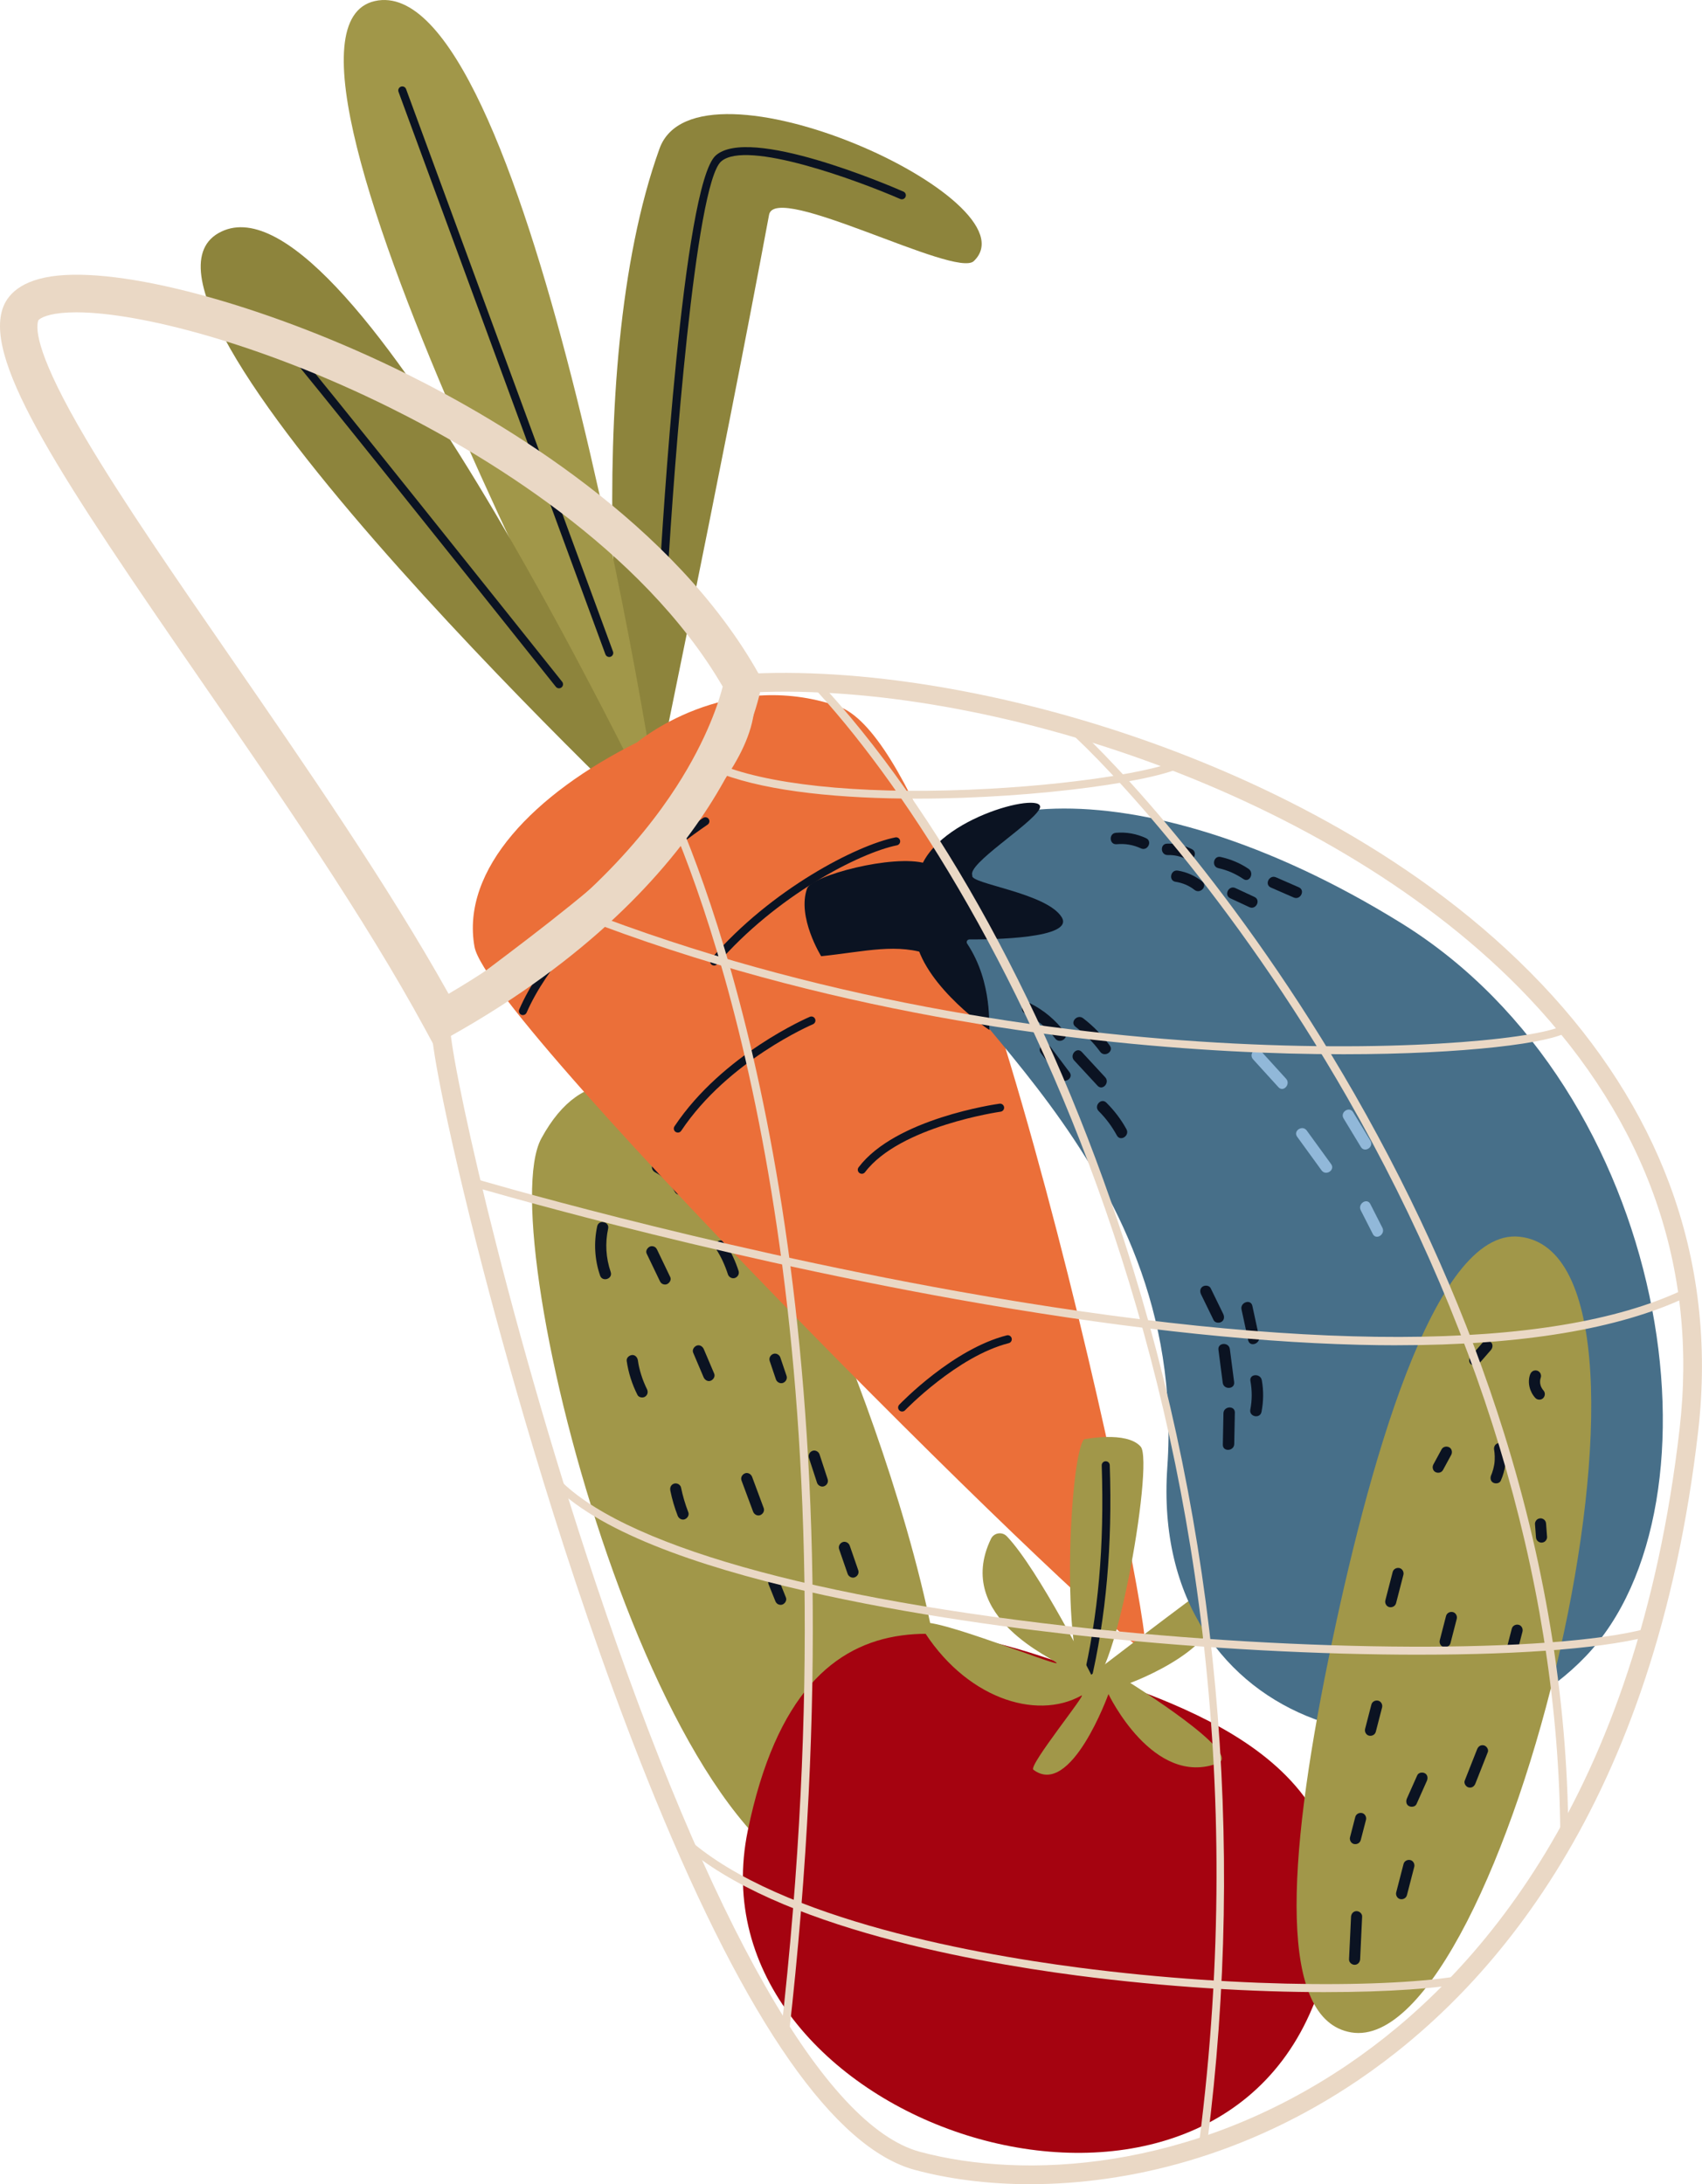 <svg xmlns="http://www.w3.org/2000/svg" width="841.83" height="1080" viewBox="0 0 841.83 1080"><g id="a"/><g id="b"><g id="c"><g id="d"><g><path d="M267.76 562.89c-25.79 47.32 60.34 379.12 158.26 371.51 97.93-7.61-3.65-263.15-23.28-301.95-19.63-38.8-93.61-145.48-134.98-69.56z" fill="#a19749"/><g><path d="M365.3 628.39c-1.57-4.84-3.76-9.49-6.46-13.8-.77-1.23-2.64-1.65-3.83-.78-1.24.9-1.61 2.52-.78 3.83.66 1.04 1.28 2.11 1.87 3.19.28.51.54 1.02.8 1.53.04.09.15.3.18.37.12.25.24.51.36.76 1.01 2.16 1.87 4.39 2.61 6.66.45 1.38 2.12 2.28 3.51 1.74 1.41-.54 2.22-2.03 1.74-3.51z" fill="#0b1322"/><path d="M389.03 680.28c-1.02-3.03-2.05-6.06-3.07-9.08-.46-1.37-2.11-2.28-3.51-1.74-1.4.54-2.24 2.04-1.74 3.51 1.02 3.03 2.05 6.06 3.07 9.08.46 1.37 2.11 2.28 3.51 1.74 1.4-.54 2.24-2.04 1.74-3.51z" fill="#0b1322"/><path d="M409.36 731.38c-1.33-4.08-2.67-8.16-4-12.25-.45-1.38-2.12-2.28-3.51-1.74-1.41.54-2.22 2.03-1.74 3.51l4 12.25c.45 1.38 2.12 2.28 3.51 1.74 1.41-.54 2.22-2.03 1.74-3.51z" fill="#0b1322"/><path d="M331.53 631.5c-2.15-4.48-4.3-8.96-6.45-13.43-.33-.68-.66-1.22-1.36-1.58-.61-.31-1.49-.41-2.14-.16-1.26.49-2.41 2.11-1.74 3.51 2.15 4.48 4.3 8.96 6.45 13.43.33.68.66 1.22 1.36 1.58.61.31 1.49.41 2.14.16 1.26-.49 2.41-2.11 1.74-3.51z" fill="#0b1322"/><path d="M353.25 679.21c-1.72-4.04-3.43-8.08-5.15-12.12-.56-1.33-2.04-2.31-3.51-1.74-1.31.51-2.35 2.08-1.74 3.51 1.72 4.04 3.43 8.08 5.15 12.12.56 1.33 2.04 2.31 3.51 1.74 1.31-.51 2.35-2.08 1.74-3.51z" fill="#0b1322"/><path d="M377.74 745.68c-1.91-5.15-3.83-10.29-5.74-15.44-.5-1.35-2.08-2.29-3.51-1.74-1.36.53-2.28 2.05-1.74 3.51 1.91 5.14 3.83 10.29 5.74 15.43.5 1.36 2.08 2.29 3.51 1.74 1.36-.53 2.28-2.05 1.74-3.51z" fill="#0b1322"/><path d="M302.06 628.95c-2.38-6.91-2.82-14.29-1.27-21.43.76-3.49-4.65-4.66-5.41-1.17-1.75 8.08-1.26 16.55 1.43 24.37 1.16 3.36 6.41 1.62 5.25-1.76z" fill="#0b1322"/><path d="M319.92 686.7c-.09-.17-.17-.35-.26-.52.1.21.08.16-.06-.14-.12-.26-.25-.53-.37-.79-.28-.62-.54-1.24-.8-1.87-.47-1.17-.9-2.36-1.27-3.56-.38-1.2-.71-2.42-1-3.64-.08-.33-.15-.66-.22-.99-.01-.07-.11-.53-.13-.65-.12-.64-.22-1.28-.31-1.92-.21-1.43-1.34-2.77-2.92-2.61-1.38.14-2.83 1.38-2.61 2.92.86 5.91 2.65 11.5 5.34 16.83.65 1.3 2.72 1.59 3.84.78 1.33-.96 1.48-2.45.78-3.83z" fill="#0b1322"/><path d="M340.43 747.71c-1.55-4.01-2.76-8.14-3.62-12.35-.13-.63-.82-1.3-1.36-1.58-.61-.31-1.49-.41-2.14-.16-1.54.59-2.05 1.98-1.74 3.51.86 4.21 2.07 8.34 3.62 12.35.52 1.35 2.07 2.3 3.51 1.74 1.35-.52 2.3-2.06 1.74-3.51z" fill="#0b1322"/><path d="M424.5 776.42l-4.21-12.17c-.47-1.37-2.1-2.28-3.51-1.74-1.39.54-2.25 2.04-1.74 3.51l4.21 12.17c.47 1.37 2.1 2.28 3.51 1.74 1.39-.54 2.25-2.04 1.74-3.51z" fill="#0b1322"/><path d="M388.72 789.88c-1.11-2.75-2.22-5.5-3.32-8.25-.27-.67-.7-1.24-1.36-1.58-.61-.31-1.49-.41-2.14-.16-1.33.51-2.32 2.07-1.74 3.51 1.11 2.75 2.22 5.5 3.32 8.25.27.67.7 1.24 1.36 1.58.61.31 1.49.41 2.14.16 1.33-.51 2.32-2.07 1.74-3.51z" fill="#0b1322"/><path d="M338.54 586.47c-2.81-4.97-7.07-9.07-12.08-11.81-1.27-.69-3.11-.13-3.73 1.2-.64 1.39-.16 2.98 1.2 3.73.57.31 1.12.64 1.67.98.13.08.26.17.39.25.08.05.52.37.17.11-.35-.26.09.06.16.12.15.11.3.22.45.33 1.01.76 1.97 1.58 2.87 2.47.43.43.85.87 1.25 1.32.0-.01-.01-.02-.02-.03.04.06.09.11.14.17l.02.03c.07.08.13.15.19.23.19.24.39.48.57.72.78 1.03 1.49 2.11 2.13 3.24.71 1.26 2.68 1.62 3.84.78 1.28-.93 1.55-2.48.78-3.83z" fill="#0b1322"/></g></g><g><g><path d="M318.63 415.94c-11.21-37.35-32.61-231.02 7.57-342.45 18.39-51.01 186.85 25.67 155.46 55.61-9.06 8.64-98.21-39.33-101.27-22.9-23.63 126.94-61.76 309.75-61.76 309.75z" fill="#8d843c"/><path d="M328.45 418.75C323.16 373.52 259.37-16.09 185.4.52c-73.97 16.61 143.05 418.23 143.05 418.23z" fill="#a19749"/><path d="M333.14 419.95c-20.85-41.11-163.05-340.12-225.09-304.68-62.04 35.44 225.09 304.68 225.09 304.68z" fill="#8d843c"/></g><g><path d="M301.32 324.86c-.81.0-1.57-.5-1.87-1.3L197.11 45.41c-.38-1.03.15-2.18 1.18-2.56 1.03-.38 2.18.15 2.56 1.18l102.35 278.14c.38 1.03-.15 2.18-1.18 2.56-.23.08-.46.12-.69.12z" fill="#0b1322"/><path d="M276.49 340.34c-.59.0-1.17-.26-1.56-.75-44.19-55.43-128.64-161.1-131.95-164.3-.78-.75-.83-2.01-.09-2.81.74-.8 1.96-.87 2.77-.14 3.56 3.21 119.21 148.24 132.39 164.76.69.86.54 2.11-.32 2.8-.37.29-.81.43-1.24.43z" fill="#0b1322"/><path d="M328.29 285.64s-.08.0-.12.0c-1.1-.06-1.94-1-1.87-2.1 1.12-19.63 11.43-192.17 27.7-206.65 16.59-14.77 85.1 14.47 92.85 17.85 1.01.44 1.47 1.61 1.03 2.62-.44 1.01-1.61 1.47-2.62 1.03-20.43-8.91-76.17-29.6-88.61-18.53-12.72 11.32-23.35 151.03-26.37 203.9-.06 1.06-.94 1.88-1.99 1.88z" fill="#0b1322"/></g><path d="M315.12 367.06c-50.65 25.24-87.26 62.82-80.43 101.06 6.83 38.24 326.28 354.84 331.52 347.33 5.23-7.51-85.21-443.11-151.44-466.13-55.69-19.35-99.65 17.74-99.65 17.74z" fill="#eb6f39"/><g><path d="M258.64 501.93c-.27.0-.54-.05-.8-.17-1.01-.44-1.47-1.61-1.03-2.62 20.48-46.97 88.1-92.77 90.97-94.7.91-.61 2.15-.37 2.76.54.61.91.37 2.15-.54 2.76-.69.47-69.52 47.08-89.54 92.98-.33.75-1.06 1.2-1.83 1.2z" fill="#0b1322"/><path d="M353.2 477.4c-.46.0-.92-.16-1.3-.48-.83-.72-.92-1.98-.21-2.81 29.7-34.4 71.95-56.17 91.15-60.05 1.08-.22 2.13.48 2.35 1.56.22 1.08-.48 2.13-1.56 2.35-18.67 3.77-59.84 25.06-88.92 58.75-.39.46-.95.69-1.51.69z" fill="#0b1322"/><path d="M335.26 560.01c-.38.0-.76-.11-1.1-.33-.91-.61-1.16-1.85-.55-2.76 23.84-35.76 66.51-53.97 66.94-54.15 1.02-.43 2.18.05 2.61 1.06.43 1.01-.05 2.18-1.06 2.61-.42.18-42.01 17.95-65.16 52.69-.38.58-1.02.89-1.66.89z" fill="#0b1322"/><path d="M426.26 580.38c-.42.0-.84-.13-1.2-.4-.88-.66-1.05-1.91-.39-2.79 18.19-24.06 67.61-31.17 69.71-31.46 1.08-.15 2.09.61 2.25 1.7.15 1.09-.61 2.09-1.7 2.25-.5.07-49.88 7.18-67.08 29.92-.39.52-.99.79-1.59.79z" fill="#0b1322"/><path d="M446.21 697.95c-.5.0-.99-.18-1.38-.55-.79-.76-.82-2.02-.06-2.82 1.07-1.12 26.62-27.55 53.19-34.3 1.07-.27 2.15.37 2.42 1.44.27 1.07-.37 2.15-1.44 2.42-25.45 6.46-51.04 32.93-51.29 33.19-.39.41-.91.61-1.44.61z" fill="#0b1322"/></g></g><g><path d="M545.47 829.54c-59.57-20.77-147.6-60.07-175.6 75.61-29.41 142.48 217.17 226.33 277.9 90.68 49.88-111.41-46.36-146.79-102.3-166.29z" fill="#a50310"/><path d="M536.14 711.7c-7.33 9.16-11.38 109.12 1.23 120.41 12.61 11.29 33.72-108.88 26.83-116.8-6.89-7.92-28.06-3.61-28.06-3.61z" fill="#a19749"/><path d="M537.37 834.1c-.15.0-.31-.02-.46-.05-1.07-.25-1.73-1.33-1.48-2.4 7.81-33.01 10.83-67.03 9.49-107.06-.04-1.1.82-2.02 1.92-2.06 1.1-.03 2.02.82 2.06 1.92 1.34 39.85-1.8 75.21-9.59 108.11-.22.92-1.03 1.53-1.94 1.53z" fill="#0b1322"/><path d="M498 759.65c-2.31-2.43-6.38-1.8-7.84 1.21-18.99 39.26 33.29 60.11 32.48 61.48-.84 1.43-73.11-28.01-67.03-17.97 21.29 35.2 56.74 46.6 79.26 34.01 3.37-1.88-26.35 34.69-23.77 36.66 18.58 14.19 37.15-37.39 37.15-37.39.0.0 22.17 46.5 54.26 34.15 12.49-4.81-43.47-39.65-43.47-39.65.0.0 50.95-18.54 41.68-43.28-.99-2.64-4.28-3.54-6.55-1.87-19.92 14.65-54.43 41.11-54.43 41.11.0.0-26.01-51.94-41.73-68.46z" fill="#a19749"/></g><g><path d="M451.85 449.2c.84 44.13 136.29 121.68 125.52 276.27-9.22 132.33 134.84 168.75 206.89 93.56 72.05-75.19 42.42-279.8-91.1-362.53s-242.43-65.91-241.32-7.3z" fill="#476f89"/><path d="M406.15 472.81c22.11-2.3 37.69-6.74 54.37-.49 15.03 5.64 9.08-41.98-2.61-45.39-16.14-4.71-56.42 6.03-58.71 12.38-5.09 14.11 6.95 33.49 6.95 33.49z" fill="#0b1322"/><path d="M453.1 465.5c5.21 23.03 37.02 44.56 36.36 43.77-.64-.76 1.89-23.09-11.09-42.69-.59-.88.05-2.06 1.11-2.06 10.85.05 52.16-.45 45.64-11.01-7.5-12.14-46.03-16.57-44.18-20.64-2.76-5.58 28.82-24.95 33.15-32.78 5.36-9.68-51.03 3.55-59.23 30.54-8.19 26.98-1.77 34.88-1.77 34.88z" fill="#0b1322"/><g><path d="M507 501.14c5.91 2.98 10.91 7.07 14.91 12.36 2.19 2.89 6.93-.18 4.74-3.08-4.6-6.08-10.3-10.89-17.12-14.32-3.25-1.64-5.78 3.41-2.53 5.05h0z" fill="#0b1322"/><path d="M531.29 524.34l11.57 12.51c2.47 2.67 6.23-1.54 3.78-4.19-3.86-4.17-7.71-8.34-11.57-12.51-2.47-2.67-6.23 1.54-3.78 4.19h0z" fill="#0b1322"/><path d="M514.81 520.69c3.16 4.19 6.31 8.39 9.47 12.58 2.18 2.89 6.92-.17 4.74-3.08-3.16-4.19-6.31-8.39-9.47-12.58-2.18-2.89-6.92.17-4.74 3.08h0z" fill="#0b1322"/><path d="M531.92 507.67c4.68 3.57 8.77 7.66 12.26 12.41 2.15 2.92 6.89-.14 4.74-3.08-3.77-5.13-8.15-9.66-13.21-13.53-2.87-2.19-6.68 1.99-3.78 4.19h0z" fill="#0b1322"/><path d="M543.43 549.41c3.6 3.57 6.56 7.58 8.99 12.03 1.75 3.2 6.47.09 4.74-3.08-2.66-4.86-6.01-9.24-9.94-13.14-2.59-2.57-6.36 1.64-3.78 4.19h0z" fill="#0b1322"/></g><g><path d="M552.29 417.43c4.2-.37 8.2.28 12.03 2.06 3.29 1.53 5.84-3.51 2.53-5.05-4.71-2.18-9.75-3.11-14.93-2.65-3.62.32-3.27 5.96.36 5.64h0z" fill="#0b1322"/><path d="M577.61 422.79c3.31-.09 6.41.63 9.35 2.12 3.24 1.64 5.78-3.4 2.53-5.05-3.83-1.94-7.96-2.83-12.25-2.71-3.64.1-3.27 5.74.36 5.64h0z" fill="#0b1322"/><path d="M602.64 429.28c4.5.99 8.57 2.8 12.38 5.38 3 2.03 5.51-3.03 2.53-5.05-4.22-2.85-8.84-4.78-13.81-5.87-3.55-.78-4.66 4.76-1.1 5.54h0z" fill="#0b1322"/><path d="M628.59 438.85l11.29 4.93c3.32 1.45 5.87-3.59 2.53-5.05l-11.29-4.93c-3.32-1.45-5.87 3.59-2.53 5.05h0z" fill="#0b1322"/><path d="M581.46 436.01c3.47.56 6.6 1.83 9.37 4.01 2.85 2.23 6.65-1.95 3.78-4.19-3.56-2.79-7.58-4.63-12.06-5.35-3.58-.58-4.7 4.96-1.1 5.54h0z" fill="#0b1322"/><path d="M608.51 444.16c3.14 1.46 6.29 2.92 9.43 4.39 3.29 1.53 5.84-3.51 2.53-5.05-3.14-1.46-6.29-2.92-9.43-4.39-3.29-1.53-5.84 3.51-2.53 5.05h0z" fill="#0b1322"/></g><g><path d="M594.07 640.04c2.07 4.24 4.13 8.48 6.2 12.72.67 1.38 2.73 1.57 3.91.83 1.42-.9 1.49-2.54.83-3.91-2.07-4.24-4.13-8.48-6.2-12.72-.67-1.38-2.73-1.57-3.91-.83-1.42.9-1.49 2.54-.83 3.91h0z" fill="#0b1322"/><path d="M602.66 667.42c.71 5.44 1.42 10.87 2.12 16.31.47 3.58 6.11 3.26 5.64-.36-.71-5.44-1.42-10.87-2.12-16.31-.47-3.58-6.11-3.26-5.64.36h0z" fill="#0b1322"/><path d="M605.13 698.84c-.1 5.17-.2 10.34-.3 15.51-.07 3.63 5.57 3.26 5.64-.36.1-5.17.2-10.34.3-15.51.07-3.63-5.57-3.26-5.64.36h0z" fill="#0b1322"/><path d="M614.07 647.47c1.1 5.08 2.2 10.17 3.3 15.25.77 3.55 6.12 1.75 5.36-1.78-1.1-5.08-2.2-10.17-3.3-15.25-.77-3.55-6.12-1.75-5.36 1.78h0z" fill="#0b1322"/><path d="M618.48 682.84c.85 4.74.86 9.43-.06 14.16-.69 3.56 4.85 4.68 5.54 1.1 1-5.18 1.08-10.43.15-15.62-.63-3.54-6.28-3.23-5.64.36h0z" fill="#0b1322"/></g><g><path d="M619.82 523.83c4.17 4.58 8.34 9.16 12.51 13.75 2.45 2.69 6.21-1.53 3.78-4.19-4.17-4.58-8.34-9.16-12.51-13.75-2.45-2.69-6.21 1.53-3.78 4.19h0z" fill="#91b8d9"/><path d="M641.59 562.08c4.02 5.54 8.04 11.07 12.06 16.61 2.13 2.94 6.87-.13 4.74-3.08-4.02-5.54-8.04-11.07-12.06-16.61-2.13-2.94-6.87.13-4.74 3.08h0z" fill="#91b8d9"/><path d="M664.55 553.02c2.85 4.7 5.7 9.39 8.54 14.09 1.89 3.12 6.62.03 4.74-3.08l-8.54-14.09c-1.89-3.12-6.62-.03-4.74 3.08h0z" fill="#91b8d9"/><path d="M673.04 598.43c1.99 3.91 3.98 7.82 5.97 11.73 1.65 3.24 6.37.13 4.74-3.08-1.99-3.91-3.98-7.82-5.97-11.73-1.65-3.24-6.37-.13-4.74 3.08h0z" fill="#91b8d9"/></g></g><g><path d="M668.29 1004.94c75.4 12.79 172.12-384.34 83.15-393.44-42.5-4.35-75.26 115.58-94.36 208.83-20.88 101.98-24.68 178.52 11.22 184.61z" fill="#a19749"/><g><path d="M670.94 944.98c-1.56.02-2.63 1.3-2.7 2.79l-.99 21.05c-.07 1.48 1.37 2.72 2.79 2.7 1.56-.02 2.63-1.3 2.7-2.79l.99-21.05c.07-1.48-1.37-2.72-2.79-2.7z" fill="#0b1322"/><path d="M670.33 898.45l-2.59 10c-.36 1.39.52 3.04 1.97 3.34 1.46.31 2.96-.48 3.34-1.97l2.59-10c.36-1.39-.52-3.04-1.97-3.34-1.46-.31-2.96.48-3.34 1.97z" fill="#0b1322"/><path d="M678.29 842.88l-3.1 12c-.36 1.39.52 3.04 1.97 3.34 1.46.31 2.96-.48 3.34-1.97l3.1-12c.36-1.39-.52-3.04-1.97-3.34-1.46-.31-2.96.48-3.34 1.97z" fill="#0b1322"/><path d="M688.83 777.31l-3.62 14c-.36 1.39.52 3.04 1.97 3.34 1.46.31 2.96-.48 3.34-1.97l3.62-14c.36-1.39-.52-3.04-1.97-3.34-1.46-.31-2.96.48-3.34 1.97z" fill="#0b1322"/><path d="M713.03 716.63c-1.36 2.49-2.71 4.99-4.07 7.49-.68 1.26-.33 3.06 1.01 3.75 1.3.67 3.01.34 3.75-1.01 1.36-2.5 2.71-4.99 4.07-7.49.68-1.26.33-3.06-1.01-3.75-1.3-.67-3.01-.34-3.75 1.01z" fill="#0b1322"/><path d="M733.53 663.65c-2.02 2.32-4.05 4.65-6.07 6.97-.94 1.08-1.13 2.84.01 3.88 1.04.95 2.87 1.14 3.88-.01 2.02-2.32 4.05-4.65 6.07-6.97.94-1.08 1.13-2.84-.01-3.88-1.04-.95-2.87-1.14-3.88.01z" fill="#0b1322"/><path d="M694.2 921.69l-3.62 14c-.36 1.39.52 3.04 1.97 3.34 1.46.31 2.96-.48 3.34-1.97l3.62-14c.36-1.39-.52-3.04-1.97-3.34-1.46-.31-2.96.48-3.34 1.97z" fill="#0b1322"/><path d="M700.99 877.81l-5.12 11.48c-.58 1.31-.4 3.02 1.01 3.75 1.21.62 3.12.39 3.75-1.01 1.71-3.83 3.41-7.65 5.12-11.48.58-1.31.4-3.02-1.01-3.75-1.21-.62-3.12-.39-3.75 1.01z" fill="#0b1322"/><path d="M715.22 799.07l-3.1 12c-.36 1.39.52 3.04 1.97 3.34 1.46.31 2.96-.48 3.34-1.97l3.1-12c.36-1.39-.52-3.04-1.97-3.34-1.46-.31-2.96.48-3.34 1.97z" fill="#0b1322"/><path d="M740.91 713.6c-1.53.51-2.16 1.87-1.89 3.39.03.15.05.31.08.46v.1c.04.25.07.51.1.76.06.59.09 1.19.11 1.79.01.6.0 1.19-.02 1.79-.01.26-.03.51-.05.77.0.07-.05.5-.06.66-.02.16-.08.58-.09.64-.04.25-.09.5-.13.76-.11.59-.25 1.17-.4 1.74-.16.58-.33 1.15-.53 1.71-.08.24-.17.48-.26.72l-.03.08c-.06.14-.12.28-.18.41-.58 1.31-.4 3.02 1.01 3.75 1.2.62 3.13.39 3.75-1.01 2.33-5.28 3.02-10.93 2.01-16.62-.25-1.42-2.08-2.33-3.39-1.89z" fill="#0b1322"/><path d="M730.58 864.98c-2.04 5.17-4.08 10.33-6.12 15.5-.53 1.34.64 3.06 1.97 3.34 1.6.34 2.78-.53 3.34-1.97 2.04-5.17 4.08-10.33 6.12-15.5.53-1.34-.64-3.06-1.97-3.34-1.6-.34-2.78.53-3.34 1.97z" fill="#0b1322"/><path d="M747.74 805.35l-2.07 8c-.36 1.39.52 3.04 1.97 3.34 1.46.31 2.96-.48 3.34-1.97l2.07-8c.36-1.39-.52-3.04-1.97-3.34-1.46-.31-2.96.48-3.34 1.97z" fill="#0b1322"/><path d="M761.92 750.75c-.7.04-1.42.28-1.9.81-.48.53-.85 1.24-.8 1.98.16 2.17.33 4.34.49 6.52.05.72.29 1.39.81 1.9.48.48 1.29.84 1.98.8.7-.04 1.42-.28 1.9-.81.48-.53.85-1.24.8-1.98-.16-2.17-.33-4.34-.49-6.52-.05-.72-.29-1.39-.81-1.9-.48-.48-1.29-.84-1.98-.8z" fill="#0b1322"/><path d="M756.8 679.64c-1.39 3.99-.21 8.6 2.64 11.64.98 1.05 2.91 1.06 3.88-.01 1.03-1.13 1.04-2.76-.01-3.88-.08-.08-.15-.17-.22-.26-.35-.48-.64-.98-.88-1.51-.17-.48-.31-.97-.41-1.46-.06-.54-.07-1.08-.03-1.62.08-.51.18-1.02.35-1.51.22-.63.04-1.52-.29-2.08-.34-.58-1.01-1.12-1.68-1.26-1.55-.33-2.84.51-3.34 1.97z" fill="#0b1322"/></g></g><g id="e"><path d="M509.53 1080c-21.32.0-40.67-2.66-56.99-7.06-39.68-10.69-82.93-72.53-128.54-183.79-38.47-93.84-67.86-196.78-81.97-249.8-9.21-34.64-17.21-67.88-22.53-93.59-8.07-39.05-6.28-42.1-5.22-43.93 2.29-3.92 10.73-10.37 29.58-24.58 42.47-32 130.85-98.6 118.98-137.92l-1.69-5.61 5.85-.37c57.76-3.62 130.81 8.46 200.43 33.12 55.74 19.75 134.85 56.63 195.18 120.22 28.66 30.21 49.86 63.33 63.01 98.44 14.44 38.57 19.25 79.85 14.3 122.7-21.41 185.31-103.13 276.62-167.92 320.59-55.91 37.94-114.23 51.57-162.49 51.57zM222.61 506.14c-1.01 12.59 26.26 139.94 72.06 276.64 56.52 168.7 113.45 268.56 160.3 281.19 51.26 13.81 133.83 9.71 211.84-43.23 63.18-42.88 142.9-132.15 163.91-313.97 9.21-79.75-15.96-151.64-74.82-213.68-96.45-101.65-268.9-155.88-382.93-150.75 5.61 45.06-74.7 105.58-123.49 142.34-11.99 9.03-24.37 18.36-26.87 21.46z" fill="#ead8c5"/><path d="M214.64 516.9l-4.49-8.28c-29.56-54.49-72.72-117.01-110.79-172.16C30.87 237.26-7.45 179.82 1.21 152.85c2.09-6.52 8.55-14.69 27.42-16.58 36.39-3.66 107.29 16.34 172.41 48.61 47.13 23.35 132.45 73.71 174.38 148.58l1.59 2.83-.52 3.21c-.64 3.9-17.19 96.35-153.63 172.79l-8.22 4.6zM37.71 154.43c-2.62.0-5.04.11-7.23.33-8.81.88-11.41 3.24-11.58 3.77-1.45 4.51-.29 18.13 23.72 58.69 18.02 30.45 44.25 68.45 72.02 108.67 36.43 52.77 77.48 112.23 107.24 165.52 61.78-36.27 95.31-75.47 112.71-102.46 15.38-23.85 21.1-42.45 22.87-49.46-40.1-68.85-120.13-115.89-164.68-137.96-64.04-31.74-124.09-47.1-155.08-47.1z" fill="#ead8c5"/><path d="M691.11 665.19c-6.25.0-12.64-.08-19.17-.25-56.48-1.43-123.4-9-198.89-22.5-128.48-22.97-238.8-55.63-239.9-55.96l1.14-3.82c1.1.33 111.23 32.93 239.5 55.86 169.48 30.3 293.5 30.05 358.66-.73l1.7 3.6c-33.45 15.8-81.51 23.78-143.04 23.78z" fill="#ead8c5"/><path d="M664.51 521.28c-17.37.0-36.18-.46-56.02-1.53-80.17-4.29-201.14-19.28-322.21-66.32l1.44-3.71c229.12 89.04 469.82 68.64 485.48 57.08l2.37 3.2c-7.65 5.65-50.6 11.28-111.06 11.28z" fill="#ead8c5"/><path d="M453.21 394.89c-36.44.0-72.29-3.29-95.98-12.13l1.39-3.73c26.98 10.07 74.6 14.07 130.66 10.98 49.62-2.74 88.01-10.02 95.14-15.2l2.34 3.22c-10.67 7.76-72.94 16.87-133.56 16.87z" fill="#ead8c5"/><path d="M701.87 818.18c-48.64.0-105.47-2.91-161.46-8.79-65.96-6.92-224.13-28.24-268.13-76.7l2.95-2.68c30.33 33.41 127.13 60.9 265.59 75.42 115.64 12.13 234.73 11.66 277.02-1.1l1.15 3.81c-22.12 6.67-64.9 10.03-117.12 10.03z" fill="#ead8c5"/><path d="M655.81 985.03c-35.45.0-78.61-2.41-123.08-8.22-55.9-7.3-156.12-25.91-199.19-68.51l2.8-2.83c42.24 41.78 141.5 60.16 196.9 67.39 83.02 10.84 161.34 9.83 192.88 3.36l.8 3.9c-14.88 3.05-40.03 4.9-71.11 4.9z" fill="#ead8c5"/><path d="M775.72 912.44h-3.98c.38-121.11-36.06-248.98-105.38-369.78-56.78-98.96-118.98-164.52-138.15-181.44l2.63-2.99c19.31 17.04 81.91 83.02 138.97 182.44 31.52 54.93 56.45 111.43 74.09 167.92 21.32 68.3 32.03 136.88 31.82 203.84z" fill="#ead8c5"/><path d="M597.13 1059.42l-3.95-.51c46.09-359.45-105.59-628.47-192.23-720.5l2.9-2.73c60.38 64.13 115.96 165.73 152.48 278.75 45.83 141.81 59.94 295.68 40.8 444.98z" fill="#ead8c5"/><path d="M390.12 1006.77l-3.96-.45c38.08-334.29-24.97-530.21-53.85-598.93l3.67-1.54c29 69.01 92.32 265.7 54.14 600.93z" fill="#ead8c5"/></g></g></g></g></svg>